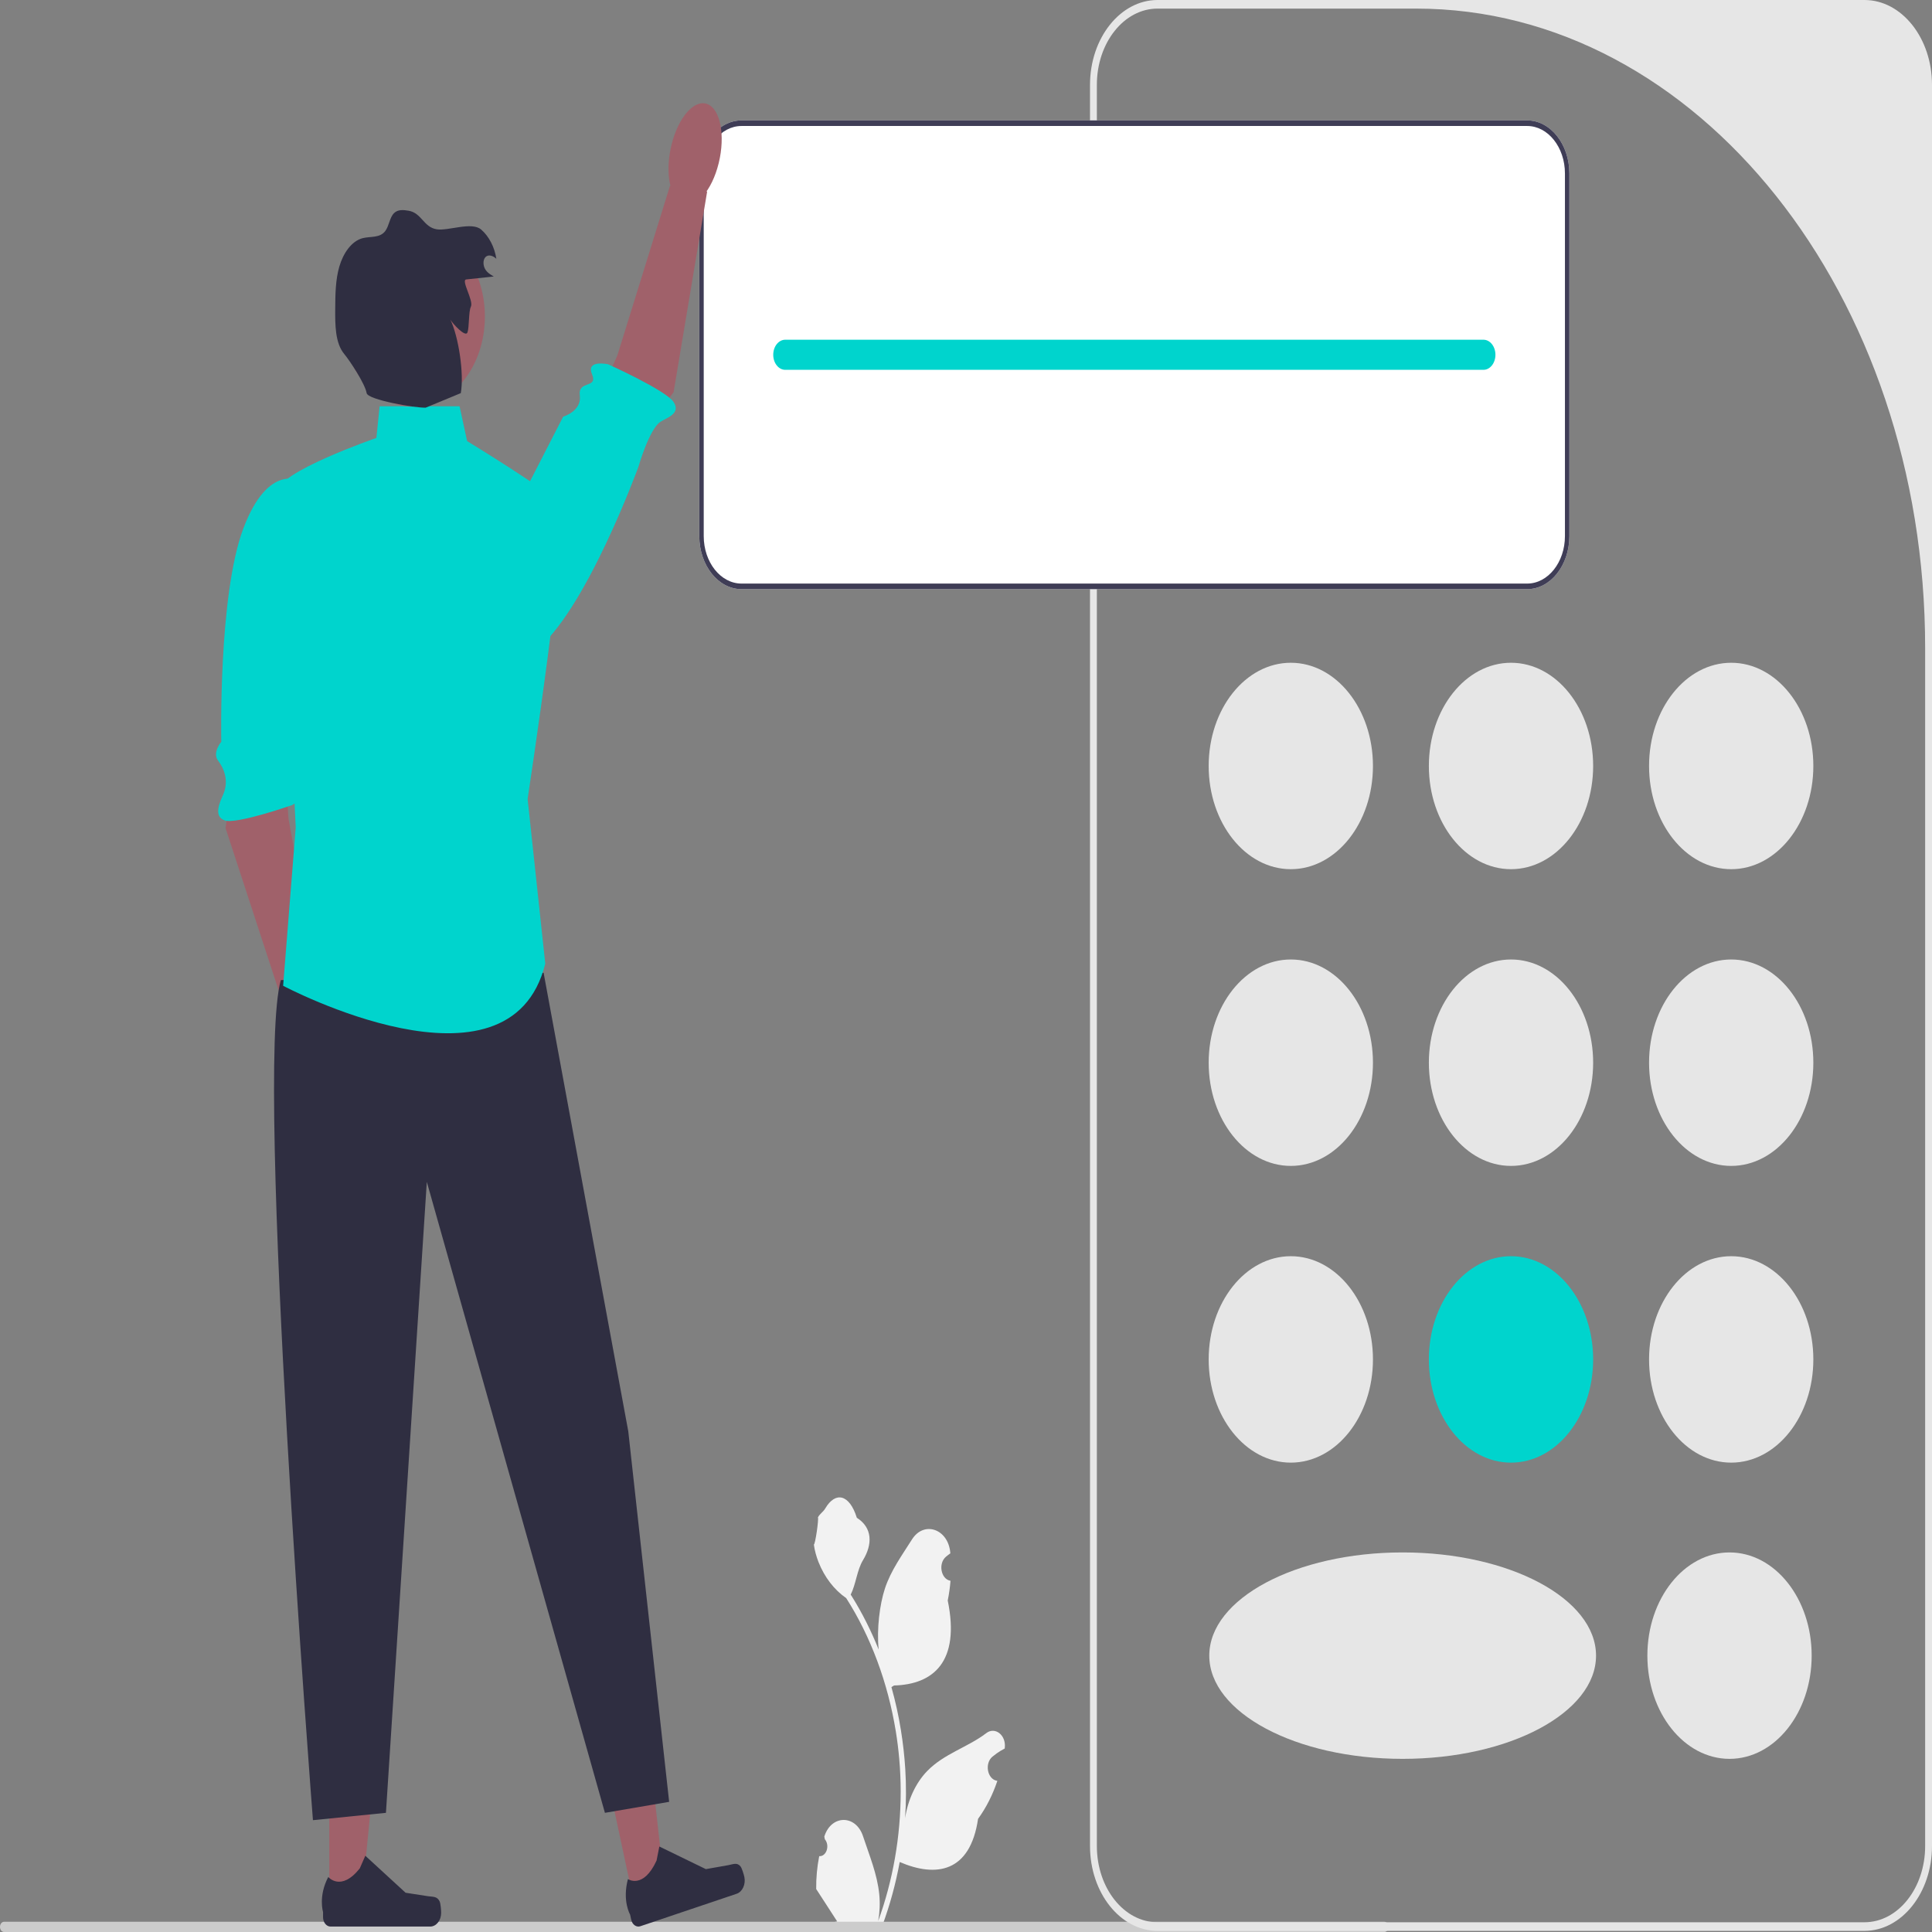 <svg width="180" height="180" viewBox="0 0 180 180" fill="none" xmlns="http://www.w3.org/2000/svg">
<rect x="0" y="0" width="180" height="180" fill="#808080" stroke="none"/>
<g clip-path="url(#clip0_11_13)">
<path d="M76.324 172.934C76.982 172.986 77.347 171.958 76.848 171.358L76.799 171.111C76.805 171.091 76.812 171.071 76.818 171.051C77.484 169.055 79.742 169.069 80.403 171.068C80.989 172.842 81.736 174.619 81.919 176.495C82.002 177.323 81.965 178.167 81.819 178.98C83.192 175.209 83.915 171.092 83.915 166.952C83.915 165.911 83.87 164.871 83.777 163.833C83.701 162.984 83.596 162.141 83.46 161.305C82.725 156.787 81.133 152.483 78.836 148.889C77.732 148.131 76.812 146.945 76.255 145.525C76.056 145.012 75.899 144.461 75.825 143.9C75.951 143.92 76.299 141.516 76.204 141.369C76.379 141.035 76.692 140.869 76.884 140.543C77.835 138.923 79.145 139.206 79.829 141.408C81.29 142.334 81.304 143.871 80.408 145.349C79.837 146.289 79.759 147.561 79.258 148.568C79.31 148.651 79.364 148.731 79.415 148.814C80.359 150.335 81.176 151.971 81.864 153.689C81.67 151.78 81.957 149.479 82.447 147.996C83.004 146.306 84.049 144.883 84.969 143.423C86.075 141.668 88.341 142.434 88.536 144.658C88.538 144.68 88.539 144.701 88.541 144.723C88.404 144.819 88.271 144.922 88.14 145.031C87.394 145.651 87.652 147.104 88.536 147.275L88.556 147.279C88.506 147.898 88.422 148.511 88.298 149.114C89.479 154.85 86.93 156.939 83.291 157.033C83.211 157.084 83.133 157.136 83.052 157.185C83.421 158.49 83.716 159.827 83.934 161.183C84.129 162.382 84.265 163.593 84.342 164.809C84.436 166.343 84.428 167.886 84.325 169.418L84.331 169.363C84.593 167.676 85.322 166.1 86.381 165.008C87.958 163.38 90.186 162.781 91.887 161.473C92.706 160.843 93.756 161.657 93.613 162.85L93.606 162.907C93.353 163.036 93.105 163.186 92.866 163.355C92.73 163.451 92.596 163.554 92.465 163.663C91.719 164.283 91.977 165.736 92.861 165.907L92.881 165.911C92.895 165.914 92.908 165.916 92.922 165.919C92.487 167.215 91.882 168.419 91.124 169.457C90.386 174.464 87.216 174.939 83.825 173.48H83.823C83.452 175.509 82.91 177.492 82.214 179.381H76.468C76.447 179.3 76.428 179.218 76.41 179.137C76.941 179.179 77.477 179.14 78 179.018C77.574 178.361 77.147 177.699 76.721 177.041C76.711 177.028 76.702 177.015 76.694 177.002C76.478 176.666 76.26 176.332 76.043 175.996L76.043 175.995C76.03 174.963 76.128 173.933 76.324 172.934Z" fill="#F2F2F2"/>
<path d="M0 179.523C0 179.788 0.169 180 0.379 180H128.982C129.193 180 129.362 179.788 129.362 179.523C129.362 179.259 129.193 179.046 128.982 179.046H0.379C0.169 179.046 0 179.259 0 179.523Z" fill="#CCCCCC"/>
<path d="M173.71 179.894H107.844C104.376 179.894 101.554 176.348 101.554 171.991V7.903C101.554 3.545 104.376 0 107.844 0H173.71C177.178 0 180 3.545 180 7.903V171.991C180 176.348 177.178 179.894 173.71 179.894ZM107.844 0.801C104.723 0.801 102.192 3.981 102.192 7.903V171.991C102.192 175.913 104.723 179.092 107.844 179.092H173.71C176.832 179.092 179.362 175.913 179.362 171.991V60.38C179.362 27.476 158.132 0.801 131.943 0.801H107.844Z" fill="#E6E6E6"/>
<path d="M120.262 80.98C124.489 80.98 127.915 76.674 127.915 71.364C127.915 66.053 124.489 61.748 120.262 61.748C116.035 61.748 112.609 66.053 112.609 71.364C112.609 76.674 116.035 80.98 120.262 80.98Z" fill="#E6E6E6"/>
<path d="M161.292 80.98C165.519 80.98 168.945 76.674 168.945 71.364C168.945 66.053 165.519 61.748 161.292 61.748C157.065 61.748 153.639 66.053 153.639 71.364C153.639 76.674 157.065 80.98 161.292 80.98Z" fill="#E6E6E6"/>
<path d="M140.777 80.98C145.004 80.98 148.43 76.674 148.43 71.364C148.43 66.053 145.004 61.748 140.777 61.748C136.55 61.748 133.124 66.053 133.124 71.364C133.124 76.674 136.55 80.98 140.777 80.98Z" fill="#E6E6E6"/>
<path d="M120.262 108.625C124.489 108.625 127.915 104.32 127.915 99.009C127.915 93.698 124.489 89.393 120.262 89.393C116.035 89.393 112.609 93.698 112.609 99.009C112.609 104.32 116.035 108.625 120.262 108.625Z" fill="#E6E6E6"/>
<path d="M161.292 108.625C165.519 108.625 168.945 104.32 168.945 99.009C168.945 93.698 165.519 89.393 161.292 89.393C157.065 89.393 153.639 93.698 153.639 99.009C153.639 104.32 157.065 108.625 161.292 108.625Z" fill="#E6E6E6"/>
<path d="M140.777 108.625C145.004 108.625 148.43 104.32 148.43 99.009C148.43 93.698 145.004 89.393 140.777 89.393C136.55 89.393 133.124 93.698 133.124 99.009C133.124 104.32 136.55 108.625 140.777 108.625Z" fill="#E6E6E6"/>
<path d="M120.262 136.27C124.489 136.27 127.915 131.965 127.915 126.654C127.915 121.343 124.489 117.038 120.262 117.038C116.035 117.038 112.609 121.343 112.609 126.654C112.609 131.965 116.035 136.27 120.262 136.27Z" fill="#E6E6E6"/>
<path d="M161.136 163.868C165.362 163.868 168.789 159.562 168.789 154.252C168.789 148.941 165.362 144.636 161.136 144.636C156.909 144.636 153.482 148.941 153.482 154.252C153.482 159.562 156.909 163.868 161.136 163.868Z" fill="#E6E6E6"/>
<path d="M130.682 163.868C140.633 163.868 148.699 159.562 148.699 154.252C148.699 148.941 140.633 144.636 130.682 144.636C120.732 144.636 112.665 148.941 112.665 154.252C112.665 159.562 120.732 163.868 130.682 163.868Z" fill="#E6E6E6"/>
<path d="M161.292 136.27C165.519 136.27 168.945 131.965 168.945 126.654C168.945 121.343 165.519 117.038 161.292 117.038C157.065 117.038 153.639 121.343 153.639 126.654C153.639 131.965 157.065 136.27 161.292 136.27Z" fill="#E6E6E6"/>
<path d="M140.777 136.27C145.004 136.27 148.43 131.965 148.43 126.654C148.43 121.343 145.004 117.038 140.777 117.038C136.55 117.038 133.124 121.343 133.124 126.654C133.124 131.965 136.55 136.27 140.777 136.27Z" fill="#00D4CD"/>
<path d="M142.281 11.218H69.086C66.916 11.218 65.151 13.436 65.151 16.163V49.945C65.151 52.672 66.916 54.89 69.086 54.89H142.281C144.451 54.89 146.216 52.672 146.216 49.945V16.163C146.216 13.436 144.451 11.218 142.281 11.218Z" fill="white"/>
<path d="M142.281 11.218H69.086C66.916 11.218 65.151 13.436 65.151 16.163V49.945C65.151 52.672 66.916 54.89 69.086 54.89H142.281C144.451 54.89 146.216 52.672 146.216 49.945V16.163C146.216 13.436 144.451 11.218 142.281 11.218ZM145.802 49.945C145.802 52.386 144.224 54.37 142.281 54.37H69.086C67.144 54.37 65.565 52.386 65.565 49.945V16.163C65.565 13.722 67.144 11.738 69.086 11.738H142.281C144.224 11.738 145.802 13.722 145.802 16.163V49.945Z" fill="#3F3D56"/>
<path d="M138.21 31.652H73.158C72.541 31.652 72.041 32.279 72.041 33.054C72.041 33.828 72.541 34.456 73.158 34.456H138.21C138.826 34.456 139.326 33.828 139.326 33.054C139.326 32.279 138.826 31.652 138.21 31.652Z" fill="#00D4CD"/>
<path d="M21.669 72.287L21.017 77.164L26.799 94.835L29.901 92.831L26.881 76.295L26.447 69.985L21.669 72.287Z" fill="#A0616A"/>
<path d="M28.051 44.845C28.051 44.845 25.024 43.002 22.675 49.227C20.326 55.452 20.617 69.106 20.617 69.106C20.617 69.106 19.762 70.129 20.305 70.845C20.848 71.562 21.354 72.698 20.8 74.009C20.508 74.7 19.832 76.051 20.939 76.435C22.045 76.819 27.22 75.005 27.22 75.005C27.22 75.005 29.155 73.916 28.056 73.183C26.956 72.449 28.505 68.012 28.505 68.012L29.784 55.195L28.051 44.845Z" fill="#00D4CD"/>
<path d="M30.428 101.586C31.643 101.117 32.118 98.653 31.49 96.082C30.862 93.511 29.367 91.806 28.152 92.275C26.937 92.744 26.462 95.208 27.09 97.779C27.718 100.35 29.213 102.055 30.428 101.586Z" fill="#A0616A"/>
<path d="M59.082 177.317L61.98 176.34L60.359 161.833L56.083 163.275L59.082 177.317Z" fill="#A0616A"/>
<path d="M68.992 173.888C69.123 174.049 69.302 174.649 69.35 174.871C69.495 175.553 69.173 176.255 68.63 176.438L59.657 179.463C59.286 179.588 58.905 179.312 58.806 178.846L58.705 178.377C58.705 178.377 57.96 177.116 58.503 175.069C58.503 175.069 59.929 176.047 61.171 173.343L61.429 172.035L65.763 174.142L67.837 173.776C68.291 173.696 68.664 173.486 68.992 173.888Z" fill="#2F2E41"/>
<path d="M30.68 177.234L33.68 177.233L35.108 162.694L30.68 162.695L30.68 177.234Z" fill="#A0616A"/>
<path d="M40.959 177.148C41.052 177.346 41.102 177.984 41.102 178.214C41.102 178.92 40.646 179.493 40.083 179.493H30.793C30.409 179.493 30.098 179.102 30.098 178.62V178.134C30.098 178.134 29.638 176.674 30.584 174.873C30.584 174.873 31.761 176.283 33.518 174.075L34.036 172.896L37.787 176.342L39.867 176.664C40.322 176.734 40.725 176.653 40.959 177.148Z" fill="#2F2E41"/>
<path d="M50.646 90.63L58.535 133.353L62.343 167.873L56.359 168.898L39.765 110.111L35.957 168.898L29.156 169.581C29.156 169.581 23.715 99.858 26.164 91.314L50.646 90.63Z" fill="#2F2E41"/>
<path d="M60.036 40.111L62.758 36.538L65.884 17.841L62.422 17.306L57.519 33.114L55.054 38.64L60.036 40.111Z" fill="#A0616A"/>
<path d="M42.479 58.297C42.479 58.297 45.026 64.199 49.754 60.71C54.482 57.221 59.483 43.485 59.483 43.485C59.483 43.485 60.481 39.993 61.526 39.301C62.076 38.936 63.492 38.542 62.749 37.443C62.006 36.344 56.662 33.942 56.662 33.942C56.662 33.942 54.574 33.475 55.155 34.859C55.736 36.242 53.828 35.385 54.021 36.849C54.213 38.313 52.47 38.818 52.47 38.818L42.479 58.297Z" fill="#00D4CD"/>
<path d="M66.96 15.2C67.591 12.63 67.118 10.165 65.903 9.694C64.689 9.223 63.193 10.925 62.562 13.495C61.931 16.066 62.404 18.53 63.619 19.001C64.834 19.472 66.329 17.77 66.96 15.2Z" fill="#A0616A"/>
<path d="M42.817 37.851H35.369L35.067 40.802C35.067 40.802 25.674 44.047 25.909 45.817C26.144 47.588 27.553 77.092 27.553 77.092L26.379 91.844C26.379 91.844 47.513 103.056 50.801 89.779L49.157 74.437C49.157 74.437 53.149 48.178 52.21 46.998C51.271 45.817 43.521 41.097 43.521 41.097L42.817 37.851Z" fill="#00D4CD"/>
<path d="M38.49 37.888C42.183 37.888 45.176 34.127 45.176 29.489C45.176 24.85 42.183 21.089 38.49 21.089C34.798 21.089 31.805 24.85 31.805 29.489C31.805 34.127 34.798 37.888 38.49 37.888Z" fill="#A0616A"/>
<path d="M43.441 26.034C44.296 25.943 45.15 25.852 46.004 25.762C45.71 25.592 45.404 25.411 45.209 25.088C45.013 24.765 44.973 24.255 45.209 23.978C45.485 23.655 45.943 23.826 46.244 24.111C46.078 23.021 45.56 22.022 44.834 21.391C43.946 20.619 41.751 21.539 40.681 21.362C39.446 21.158 39.292 19.835 38.058 19.631C37.593 19.554 37.069 19.496 36.703 19.865C36.297 20.275 36.252 21.049 35.894 21.524C35.382 22.202 34.506 22.002 33.779 22.192C32.748 22.463 31.972 23.598 31.613 24.841C31.254 26.084 31.241 27.437 31.232 28.759C31.221 30.241 31.218 31.957 32.071 32.981C32.591 33.605 34.007 35.744 34.16 36.627C34.268 37.253 38.699 38.017 39.659 37.982L42.931 36.627C43.253 34.847 42.721 31.327 41.956 29.776C42.208 30.194 43.373 31.452 43.551 30.978C43.729 30.504 43.648 29.018 43.87 28.574C44.15 28.013 42.917 26.089 43.441 26.034Z" fill="#2F2E41"/>
</g>
<defs>
<clipPath id="clip0_11_13">
<rect width="180" height="180" fill="white"/>
</clipPath>
</defs>
</svg>
